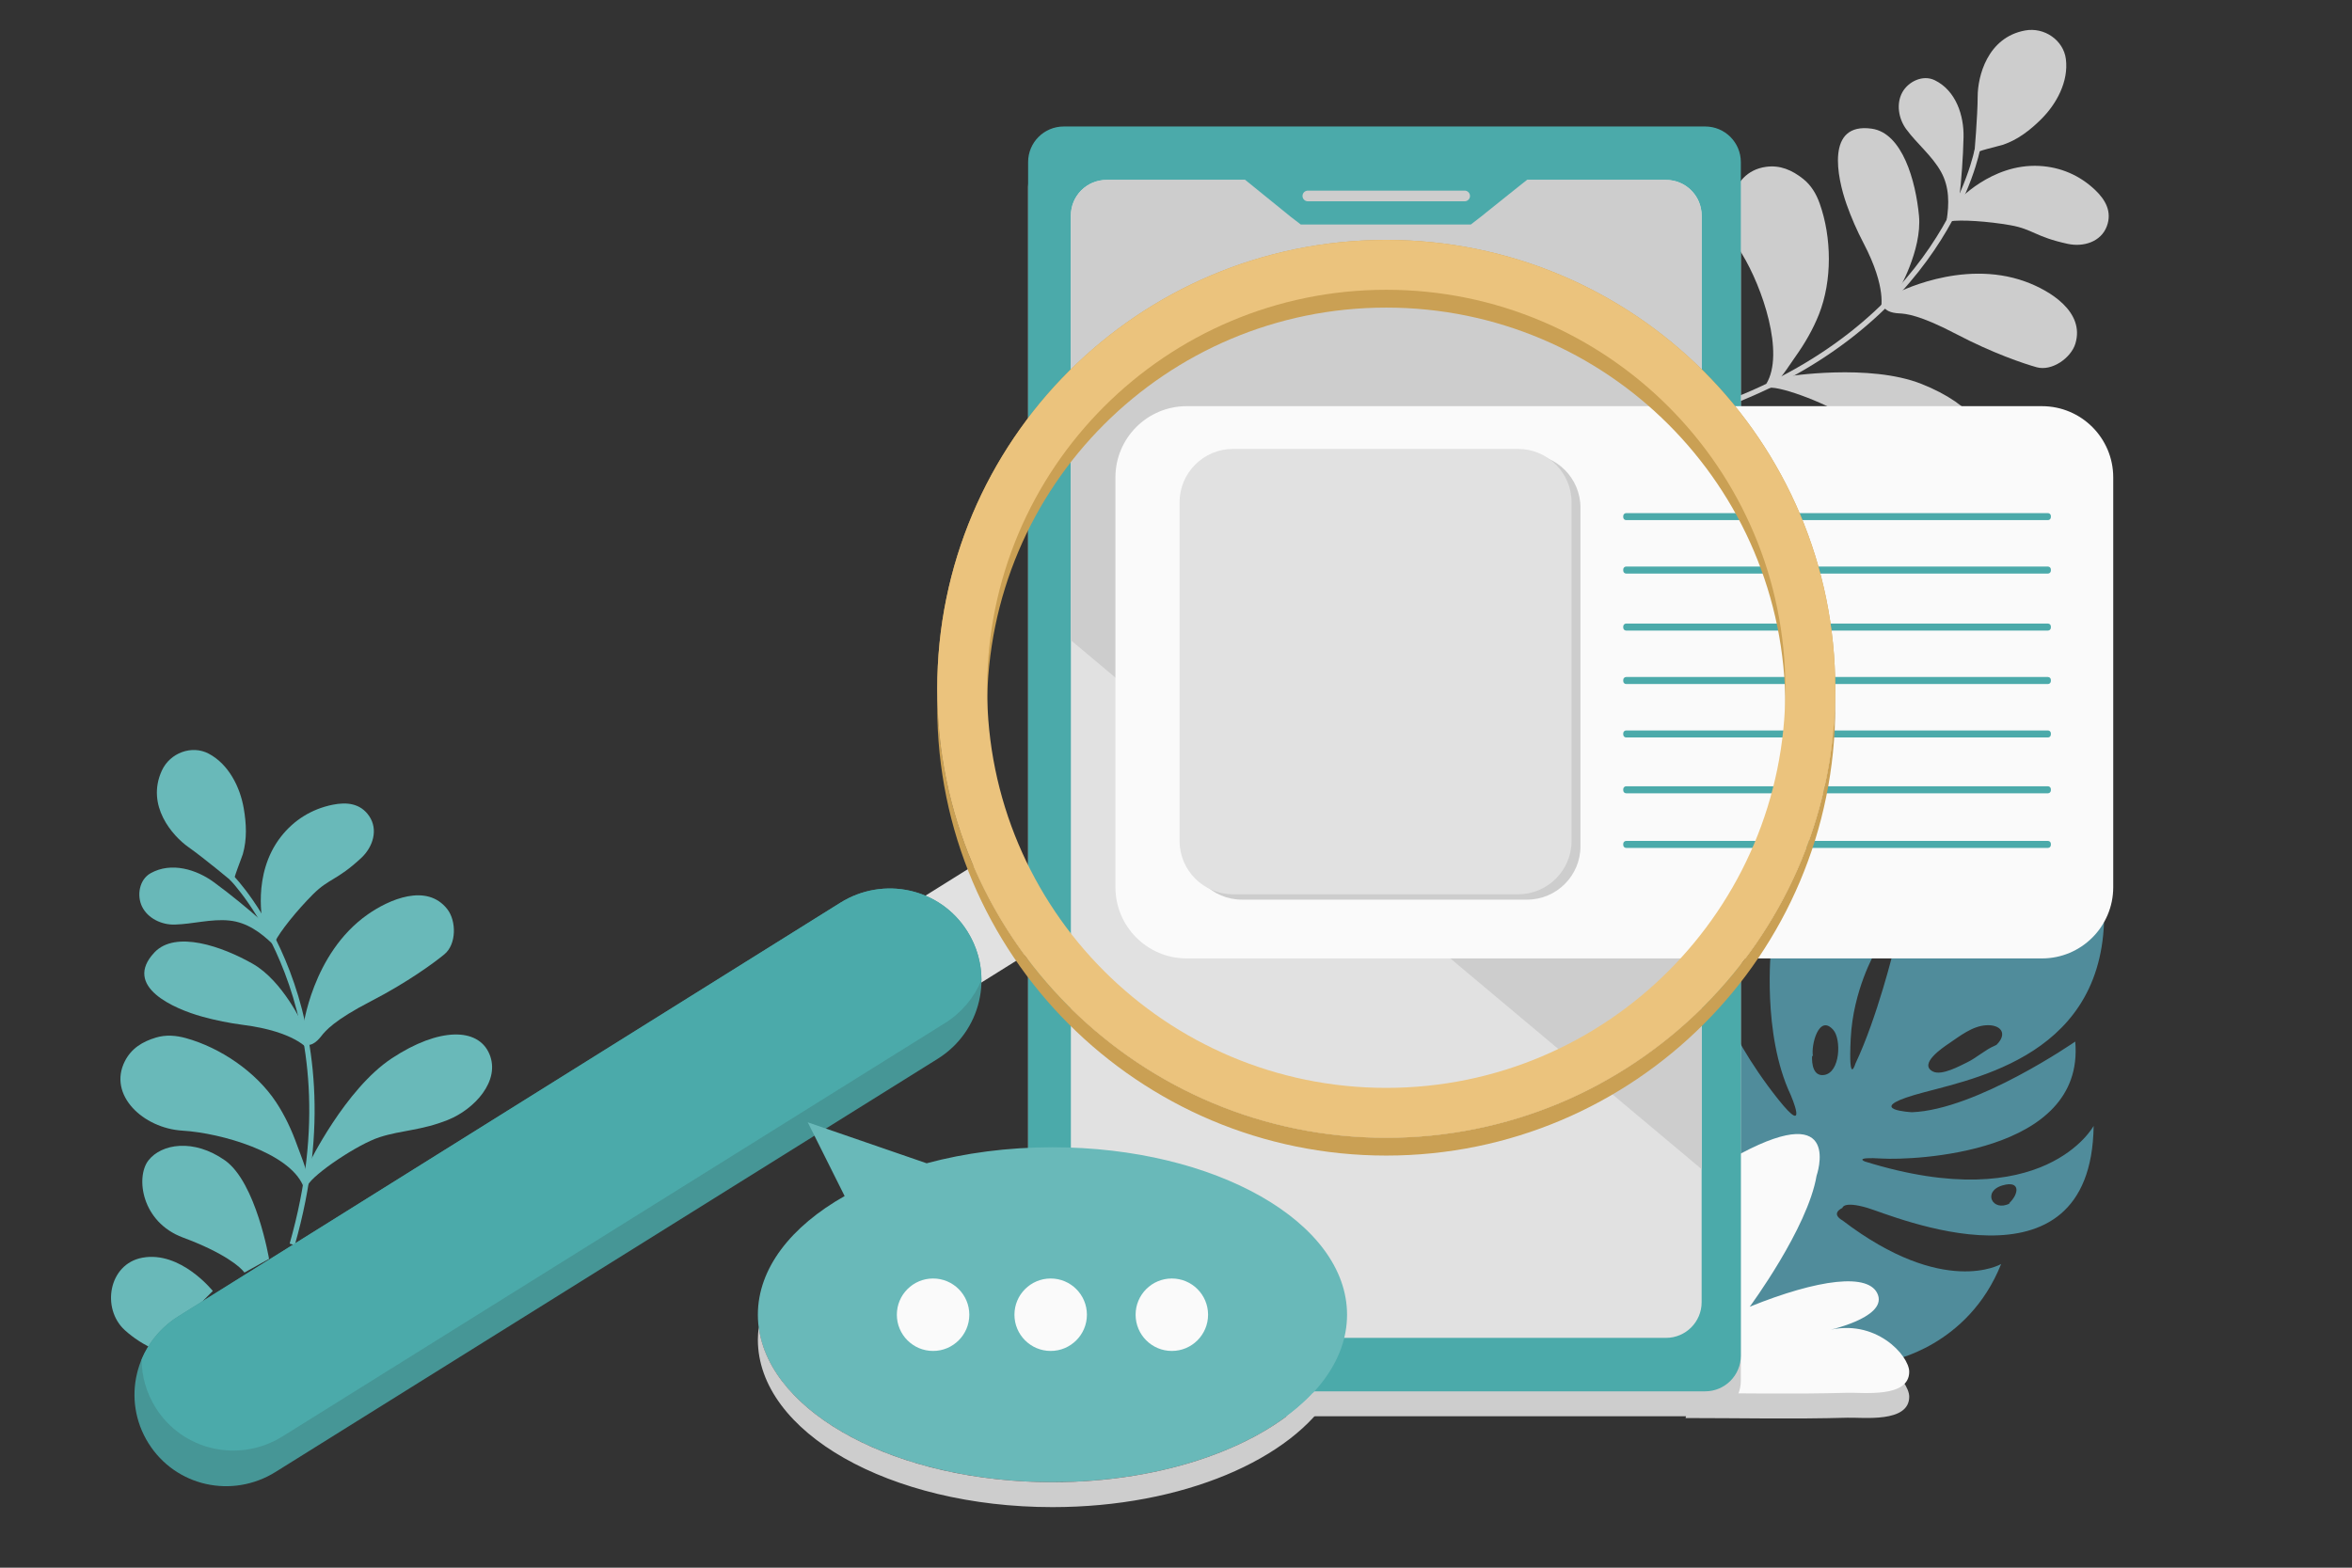 <?xml version="1.0" encoding="utf-8"?>
<!-- Generator: Adobe Illustrator 15.0.0, SVG Export Plug-In . SVG Version: 6.00 Build 0)  -->
<!DOCTYPE svg PUBLIC "-//W3C//DTD SVG 1.1//EN" "http://www.w3.org/Graphics/SVG/1.1/DTD/svg11.dtd">
<svg version="1.1" id="Layer_1" xmlns="http://www.w3.org/2000/svg" xmlns:xlink="http://www.w3.org/1999/xlink" x="0px" y="0px"
	 width="660px" height="440px" viewBox="0 0 660 440" enable-background="new 0 0 660 440" xml:space="preserve">
<rect x="0" y="0" width="660" height="440" fill="#333333" stroke="none"/>
<path fill="#508C9B" d="M523.335,326.003c0,0-3.501-1.335,4.833-0.835s56.999-1.166,54.166-32.834c0,0-27.666,19.166-45.833,19.833
	c0,0-13.334-0.666,0.666-4.833s51.833-9.498,53.25-48.499l-58.916,7.332c0,0-4.668,19.333-10.834,32.333c0,0-2,6.667-1.333-7
	s6.833-24.167,6.833-24.167L497.001,266c0,0-2.622,24.176,5.5,41.333c0,0,5.25,12.168-3.417,1.334S486,288.5,486,288.5V382
	l44.583-0.125c0,0,21.708-3.902,30.958-27.107c0,0-16.021,9.514-44.521-12.236c0,0-3.51-1.766-0.01-3.516
	c0,0,0.162-2.009,6.995-0.008s62.832,26.331,63.498-23.003C587.504,316.005,573.668,341.67,523.335,326.003z M546.822,292.913
	c3.136-2.115,6.586-4.917,10.515-5.157c4.05-0.248,6.159,2.278,2.913,5.494l-0.5,0.25c-2.676,1.125-5.098,3.392-7.766,4.681
	c-2.103,1.017-7.126,3.792-9.57,2.564C538.271,298.663,545.159,294.035,546.822,292.913z M511.907,301.707
	c-3.104,0.492-3.548-3.142-3.407-5.457l0.25,0.25c-0.653-2.99,1.637-12.082,5.697-7.431
	C516.736,291.691,516.418,300.993,511.907,301.707z M564,337.75c-4.916,2.562-7.833-3.422-1.993-5.071
	c4.997-1.411,4.604,2.385,1.743,5.071H564z"/>
<path fill="#CDCDCD" d="M488.5,330.75l-3,1.75L473,398c15.123,0,30.304,0.34,45.416-0.092c4.403-0.126,17.334,1.525,17.334-5.908
	c0-4.5-9.5-15.25-23.25-11.5h-24V330.75"/>
<g>
	<path fill="none" stroke="#69B9B9" stroke-width="1.5" stroke-miterlimit="10" d="M65,246.334c0,0,36,36.416,17,102.916"/>
	<path fill="#69B9B9" d="M65.577,247.785c-0.002-0.002-8.167-6.833-12.667-10c-4.5-3.167-12-11.667-7.5-21.5
		c2.278-4.978,8.403-7.262,13.135-4.768c5.618,2.961,8.824,9.37,9.86,15.4c0.735,4.278,0.938,8.594-0.261,12.808
		C67.912,240.538,65.121,247.403,65.577,247.785z"/>
	<path fill="#69B9B9" d="M73.669,258.667c-4.364-3.855-8.918-7.585-13.612-11.034c-4.932-3.622-11.965-5.782-17.764-2.564
		c-3.263,1.812-3.938,6.315-2.427,9.395c1.63,3.322,5.504,5.128,9.135,5.037c5.13-0.128,10.217-1.661,15.365-1.135
		c4.843,0.495,8.731,3.283,12.139,6.597L73.669,258.667z"/>
	<path fill="#69B9B9" d="M85,288.667c0,0,2.5-21,18.167-32c6-4.213,16.579-8.873,22.341-1.51c2.587,3.308,2.614,9.866-0.799,12.677
		c-2.833,2.333-10.271,7.832-20.604,13.166s-12.802,8.334-13.969,9.834s-3.135,3.334-5.135,2V288.667z"/>
	<path fill="#69B9B9" d="M85,287.667c0,0-5.583-12.334-14.083-17.167s-21.65-9.499-27.596-3.166
		c-8.998,9.584,5.648,15.841,13.328,17.978c3.78,1.052,7.775,1.854,11.664,2.355c14.24,1.833,17.935,6.667,17.935,6.667L85,287.667z
		"/>
	<path fill="#69B9B9" d="M86.603,326.763c0,0,10.23-21.095,23.397-29.762s24.167-8.667,27.333-1.167s-4.167,15.5-11.667,18.5
		s-12.921,2.833-19.127,4.833S88,329.5,86.333,332.667L86.603,326.763z"/>
	<path fill="#69B9B9" d="M86.165,330.042c0-1.563-2.228-7.03-2.735-8.458c-1.516-4.268-3.446-8.43-5.94-12.216
		c-5.591-8.484-15.602-15.323-25.39-18.017c-2.72-0.749-5.551-0.97-8.284-0.155c-3.821,1.139-6.94,3.033-8.774,6.638
		c-4.833,9.5,5.146,18.833,16.146,19.5S81,323.5,85,332.667C85,332.667,86.165,330.043,86.165,330.042z"/>
	<path fill="#69B9B9" d="M75.5,353.334c0,0-3.622-21.501-12.394-27.667s-17.772-4.667-21.439,0s-2,17.334,9.667,21.667
		s16.187,8.333,17.26,9.833L75.5,353.334z"/>
	<path fill="#69B9B9" d="M59.716,362.334c0,0-9.018-11.333-19.783-9.333c-9.493,1.764-11.533,14.308-4.899,20.342
		c2.251,2.048,5.541,4.296,8.413,5.324L59.716,362.334z"/>
	<path fill="#69B9B9" d="M77.167,264.334l-3.333-4.834c0,0-3.333-13.999,5-24.666c3.697-4.732,8.676-7.784,14.515-8.968
		c3.948-0.8,7.771-0.409,10.218,3.14c2.674,3.877,1.064,8.773-2.232,11.828c-6.833,6.333-9,5.666-13.5,10.166
		S78.5,261.501,77.167,264.334"/>
</g>
<g>
	<path fill="none" stroke="#CDCDCD" stroke-width="1.5" stroke-miterlimit="10" d="M554.893,41.835c0,0-9.182,50.377-74.553,72.956"
		/>
	<path fill="#CDCDCD" d="M554.033,43.139c0.002-0.003,0.914-10.608,0.928-16.11c0.014-5.504,2.674-16.522,13.311-18.477
		c5.383-0.989,10.768,2.718,11.439,8.025c0.797,6.3-2.614,12.602-6.961,16.908c-3.082,3.058-6.5,5.699-10.641,7.133
		C561.311,40.896,554.086,42.547,554.033,43.139z"/>
	<path fill="#CDCDCD" d="M549.762,56.01c0.655-5.786,1.098-11.657,1.231-17.479c0.138-6.117-2.126-13.117-8.089-16.022
		c-3.355-1.634-7.433,0.396-9.088,3.399c-1.785,3.242-1.043,7.451,1.113,10.373c3.049,4.129,7.222,7.416,9.743,11.936
		c2.372,4.25,2.317,9.034,1.559,13.727L549.762,56.01z"/>
	<path fill="#CDCDCD" d="M531.687,82.5c0,0,18.636-9.998,36.632-3.475c6.895,2.5,16.779,8.492,14.053,17.436
		c-1.227,4.016-6.584,7.799-10.843,6.618c-3.536-0.984-12.308-3.922-22.604-9.328c-10.295-5.403-14.169-5.706-16.066-5.802
		c-1.898-0.096-4.529-0.656-4.584-3.06L531.687,82.5z"/>
	<path fill="#CDCDCD" d="M532.506,81.925c0,0,6.9-11.648,5.984-21.383c-0.917-9.735-4.637-23.184-13.234-24.422
		c-13.012-1.873-9.736,13.713-7.082,21.23c1.306,3.698,2.94,7.432,4.761,10.904c6.666,12.717,4.825,18.516,4.825,18.516
		L532.506,81.925z"/>
	<path fill="#CDCDCD" d="M501.4,105.664c0,0,23.147-3.719,37.799,2.094c14.651,5.814,20.961,14.826,16.635,21.723
		c-4.328,6.895-15.088,5.477-21.848,1.053c-6.759-4.424-9.73-8.959-14.93-12.896c-5.197-3.936-19.098-9.26-22.647-8.807
		L501.4,105.664z"/>
	<path fill="#CDCDCD" d="M498.462,107.186c1.28-0.898,4.481-5.857,5.36-7.092c2.626-3.69,4.929-7.658,6.599-11.874
		c3.743-9.445,3.603-21.569,0.196-31.131c-0.947-2.658-2.391-5.104-4.625-6.876c-3.125-2.478-6.466-3.945-10.471-3.38
		c-10.553,1.49-12.475,15.018-6.711,24.411c5.763,9.394,12.048,27.958,6.834,36.492
		C495.645,107.736,498.461,107.186,498.462,107.186z"/>
	<path fill="#CDCDCD" d="M547.126,62.125l2.048-5.503c0,0,9.555-10.76,23.074-10.052c5.996,0.313,11.352,2.642,15.67,6.745
		c2.92,2.775,4.793,6.131,3.289,10.172c-1.642,4.414-6.576,5.903-10.969,4.955c-9.107-1.965-9.805-4.122-16.071-5.227
		C557.9,62.111,550.211,61.593,547.126,62.125"/>
</g>
<path fill="#FAFAFA" d="M473,391c15.123,0,30.304,0.34,45.416-0.092c4.403-0.126,17.334,1.525,17.334-5.908
	c0-4.5-9.5-15.25-23.25-11.5c0,0,16.75-3.5,14.5-10s-16.977-4.433-36,3.25c0,0,16.25-22,18.75-36.75c0,0,7.5-21.5-21.25-6.25
	l-3,1.75L473,391z"/>
<path fill="#CDCDCD" d="M488.5,387.5c0,5.522-4.478,10-10,10h-180c-5.523,0-10-4.478-10-10v-335c0-5.523,4.477-10,10-10h180
	c5.522,0,10,4.477,10,10V387.5z"/>
<path fill="#4BAAAA" d="M488.5,380.5c0,5.522-4.478,10-10,10h-180c-5.523,0-10-4.478-10-10v-335c0-5.523,4.477-10,10-10h180
	c5.522,0,10,4.477,10,10V380.5z"/>
<path fill="#E1E1E1" d="M477.5,365.5c0,5.522-4.478,10-10,10h-157c-5.523,0-10-4.478-10-10v-305c0-5.523,4.477-10,10-10h157
	c5.522,0,10,4.477,10,10V365.5z"/>
<path fill="#CDCDCD" d="M467.5,50.5h-157c-5.523,0-10,4.477-10,10v119.193l177,148.452V60.5C477.5,54.977,473.022,50.5,467.5,50.5z"
	/>
<path fill="#4BAAAA" d="M436.488,43.884c0.002-0.001,0.012-0.009,0.012-0.009c0-0.326-0.107-0.117-0.276-0.373
	C435.877,42.905,435.239,43,434.5,43h-0.25H343.5h-0.25c-0.507,0-0.938-0.305-1.263,0.006c-0.438,0.332-0.737,0.556-0.737,1.119
	c0,0,0.052-0.084,0.127-0.025c0,0.008-0.002-0.046-0.002-0.038l0.489,0.327c3.276,2.574,18.821,15.272,20.386,16.501
	C364,62.266,365,63,365,63h1h46h0.75c0,0,1-0.75,2.75-2.125c1.361-1.069,13.309-10.707,18.551-14.825l2.449-1.925
	C436.5,44.085,436.49,43.923,436.488,43.884z"/>
<path fill="#CDCDCD" d="M412.5,55c0,0.829-0.672,1.5-1.5,1.5h-44c-0.828,0-1.5-0.671-1.5-1.5l0,0c0-0.829,0.672-1.5,1.5-1.5h44
	C411.828,53.5,412.5,54.171,412.5,55L412.5,55z"/>
<path fill="#FAFAFA" d="M593,249c0,11.046-8.954,20-20,20H333c-11.046,0-20-8.954-20-20V134c0-11.046,8.954-20,20-20h240
	c11.046,0,20,8.954,20,20V249z"/>
<g>
	<path fill="#4BAAAA" d="M575.5,144.836c0-0.453-0.367-0.82-0.819-0.82H456.319c-0.452,0-0.819,0.367-0.819,0.82v0.327
		c0,0.454,0.367,0.82,0.819,0.82h118.361c0.452,0,0.819-0.366,0.819-0.82V144.836z"/>
	<path fill="#4BAAAA" d="M575.5,159.836c0-0.453-0.367-0.82-0.819-0.82H456.319c-0.452,0-0.819,0.367-0.819,0.82v0.327
		c0,0.454,0.367,0.82,0.819,0.82h118.361c0.452,0,0.819-0.366,0.819-0.82V159.836z"/>
	<path fill="#4BAAAA" d="M575.5,175.836c0-0.453-0.367-0.82-0.819-0.82H456.319c-0.452,0-0.819,0.367-0.819,0.82v0.327
		c0,0.454,0.367,0.82,0.819,0.82h118.361c0.452,0,0.819-0.366,0.819-0.82V175.836z"/>
	<path fill="#4BAAAA" d="M575.5,205.836c0-0.453-0.367-0.82-0.819-0.82H456.319c-0.452,0-0.819,0.367-0.819,0.82v0.327
		c0,0.454,0.367,0.82,0.819,0.82h118.361c0.452,0,0.819-0.366,0.819-0.82V205.836z"/>
	<path fill="#4BAAAA" d="M575.5,236.837c0-0.453-0.367-0.82-0.819-0.82H456.319c-0.452,0-0.819,0.367-0.819,0.82v0.326
		c0,0.454,0.367,0.82,0.819,0.82h118.361c0.452,0,0.819-0.366,0.819-0.82V236.837z"/>
	<path fill="#4BAAAA" d="M575.5,190.836c0-0.453-0.367-0.82-0.819-0.82H456.319c-0.452,0-0.819,0.367-0.819,0.82v0.327
		c0,0.454,0.367,0.82,0.819,0.82h118.361c0.452,0,0.819-0.366,0.819-0.82V190.836z"/>
	<path fill="#4BAAAA" d="M575.5,221.503c0-0.452-0.367-0.82-0.819-0.82H456.319c-0.452,0-0.819,0.368-0.819,0.82v0.327
		c0,0.454,0.367,0.82,0.819,0.82h118.361c0.452,0,0.819-0.366,0.819-0.82V221.503z"/>
</g>
<path fill="#CDCDCD" d="M443.5,237.5c0,8.284-6.716,15-15,15h-80c-8.284,0-15-6.716-15-15v-95c0-8.284,6.716-15,15-15h80
	c8.284,0,15,6.716,15,15V237.5z"/>
<path fill="#E1E1E1" d="M441,236c0,8.284-6.716,15-15,15h-80c-8.284,0-15-6.716-15-15v-95c0-8.284,6.716-15,15-15h80
	c8.284,0,15,6.716,15,15V236z"/>
<rect x="259.594" y="244.703" transform="matrix(0.848 -0.53 0.53 0.848 -95.629 184.887)" fill="#E1E1E1" width="29.999" height="28.999"/>
<g>
	<g>
		<path fill="#CAA054" d="M389,319.333c-68.752,0-124.636-55.066-125.968-123.5c-0.016,0.832-0.032,1.664-0.032,2.5
			c0,69.587,56.412,126,126,126s126-56.412,126-126c0-0.836-0.016-1.668-0.031-2.5C513.636,264.267,457.752,319.333,389,319.333z"/>
	</g>
</g>
<path fill="#CAA054" d="M389,67.333c-69.588,0-126,56.412-126,126c0,69.587,56.412,126,126,126s126-56.412,126-126
	C515,123.746,458.588,67.333,389,67.333z M389,310.333c-61.856,0-112-50.145-112-112c0-61.856,50.144-112,112-112
	c61.855,0,112,50.144,112,112C501,260.188,450.855,310.333,389,310.333z"/>
<path fill="#EBC37D" d="M389,67.333c-69.588,0-126,56.412-126,126c0,69.587,56.412,126,126,126s126-56.412,126-126
	C515,123.746,458.588,67.333,389,67.333z M389,305.333c-61.856,0-112-50.145-112-112c0-61.856,50.144-112,112-112
	c61.855,0,112,50.144,112,112C501,255.188,450.855,305.333,389,305.333z"/>
<path fill="#469696" d="M263.138,297.166c12.178-7.609,15.947-23.543,8.338-35.721s-23.518-15.668-35.695-8.059L50.058,369.439
	c-12.178,7.608-16.013,23.438-8.403,35.614c7.609,12.178,23.517,15.669,35.694,8.06L263.138,297.166z"/>
<path fill="#4BAAAA" d="M271.476,261.445c-7.609-12.178-23.518-15.668-35.695-8.059L50.058,369.439
	c-4.802,3-8.3,7.281-10.317,12.109c0.013,4.61,1.272,9.277,3.914,13.505c7.609,12.178,23.517,15.669,35.694,8.06l185.789-115.947
	c4.781-2.987,8.259-7.261,10.269-12.084C275.402,270.422,274.137,265.704,271.476,261.445z"/>
<path fill="#69B9B9" d="M295.333,322c-12.63,0-24.593,1.616-35.3,4.496L226.667,315l10.347,20.693
	c-15.037,8.511-24.347,20.29-24.347,33.307c0,25.957,37.011,47,82.667,47C340.989,416,378,394.957,378,369S340.989,322,295.333,322z
	"/>
<g>
	<circle fill="#FAFAFA" cx="261.833" cy="369" r="10.167"/>
	<circle fill="#FAFAFA" cx="294.833" cy="369" r="10.167"/>
	<circle fill="#FAFAFA" cx="328.833" cy="369" r="10.167"/>
</g>
<g>
	<path fill="#CDCDCD" d="M373.701,391c-11.012,18.602-41.938,32-78.368,32c-45.655,0-82.667-21.043-82.667-47
		c0-1.179,0.102-2.343,0.252-3.499c3.153,24.32,38.833,43.499,82.414,43.499c31.672,0,59.17-10.129,73.045-24.998L373.701,391z"/>
</g>
</svg>
